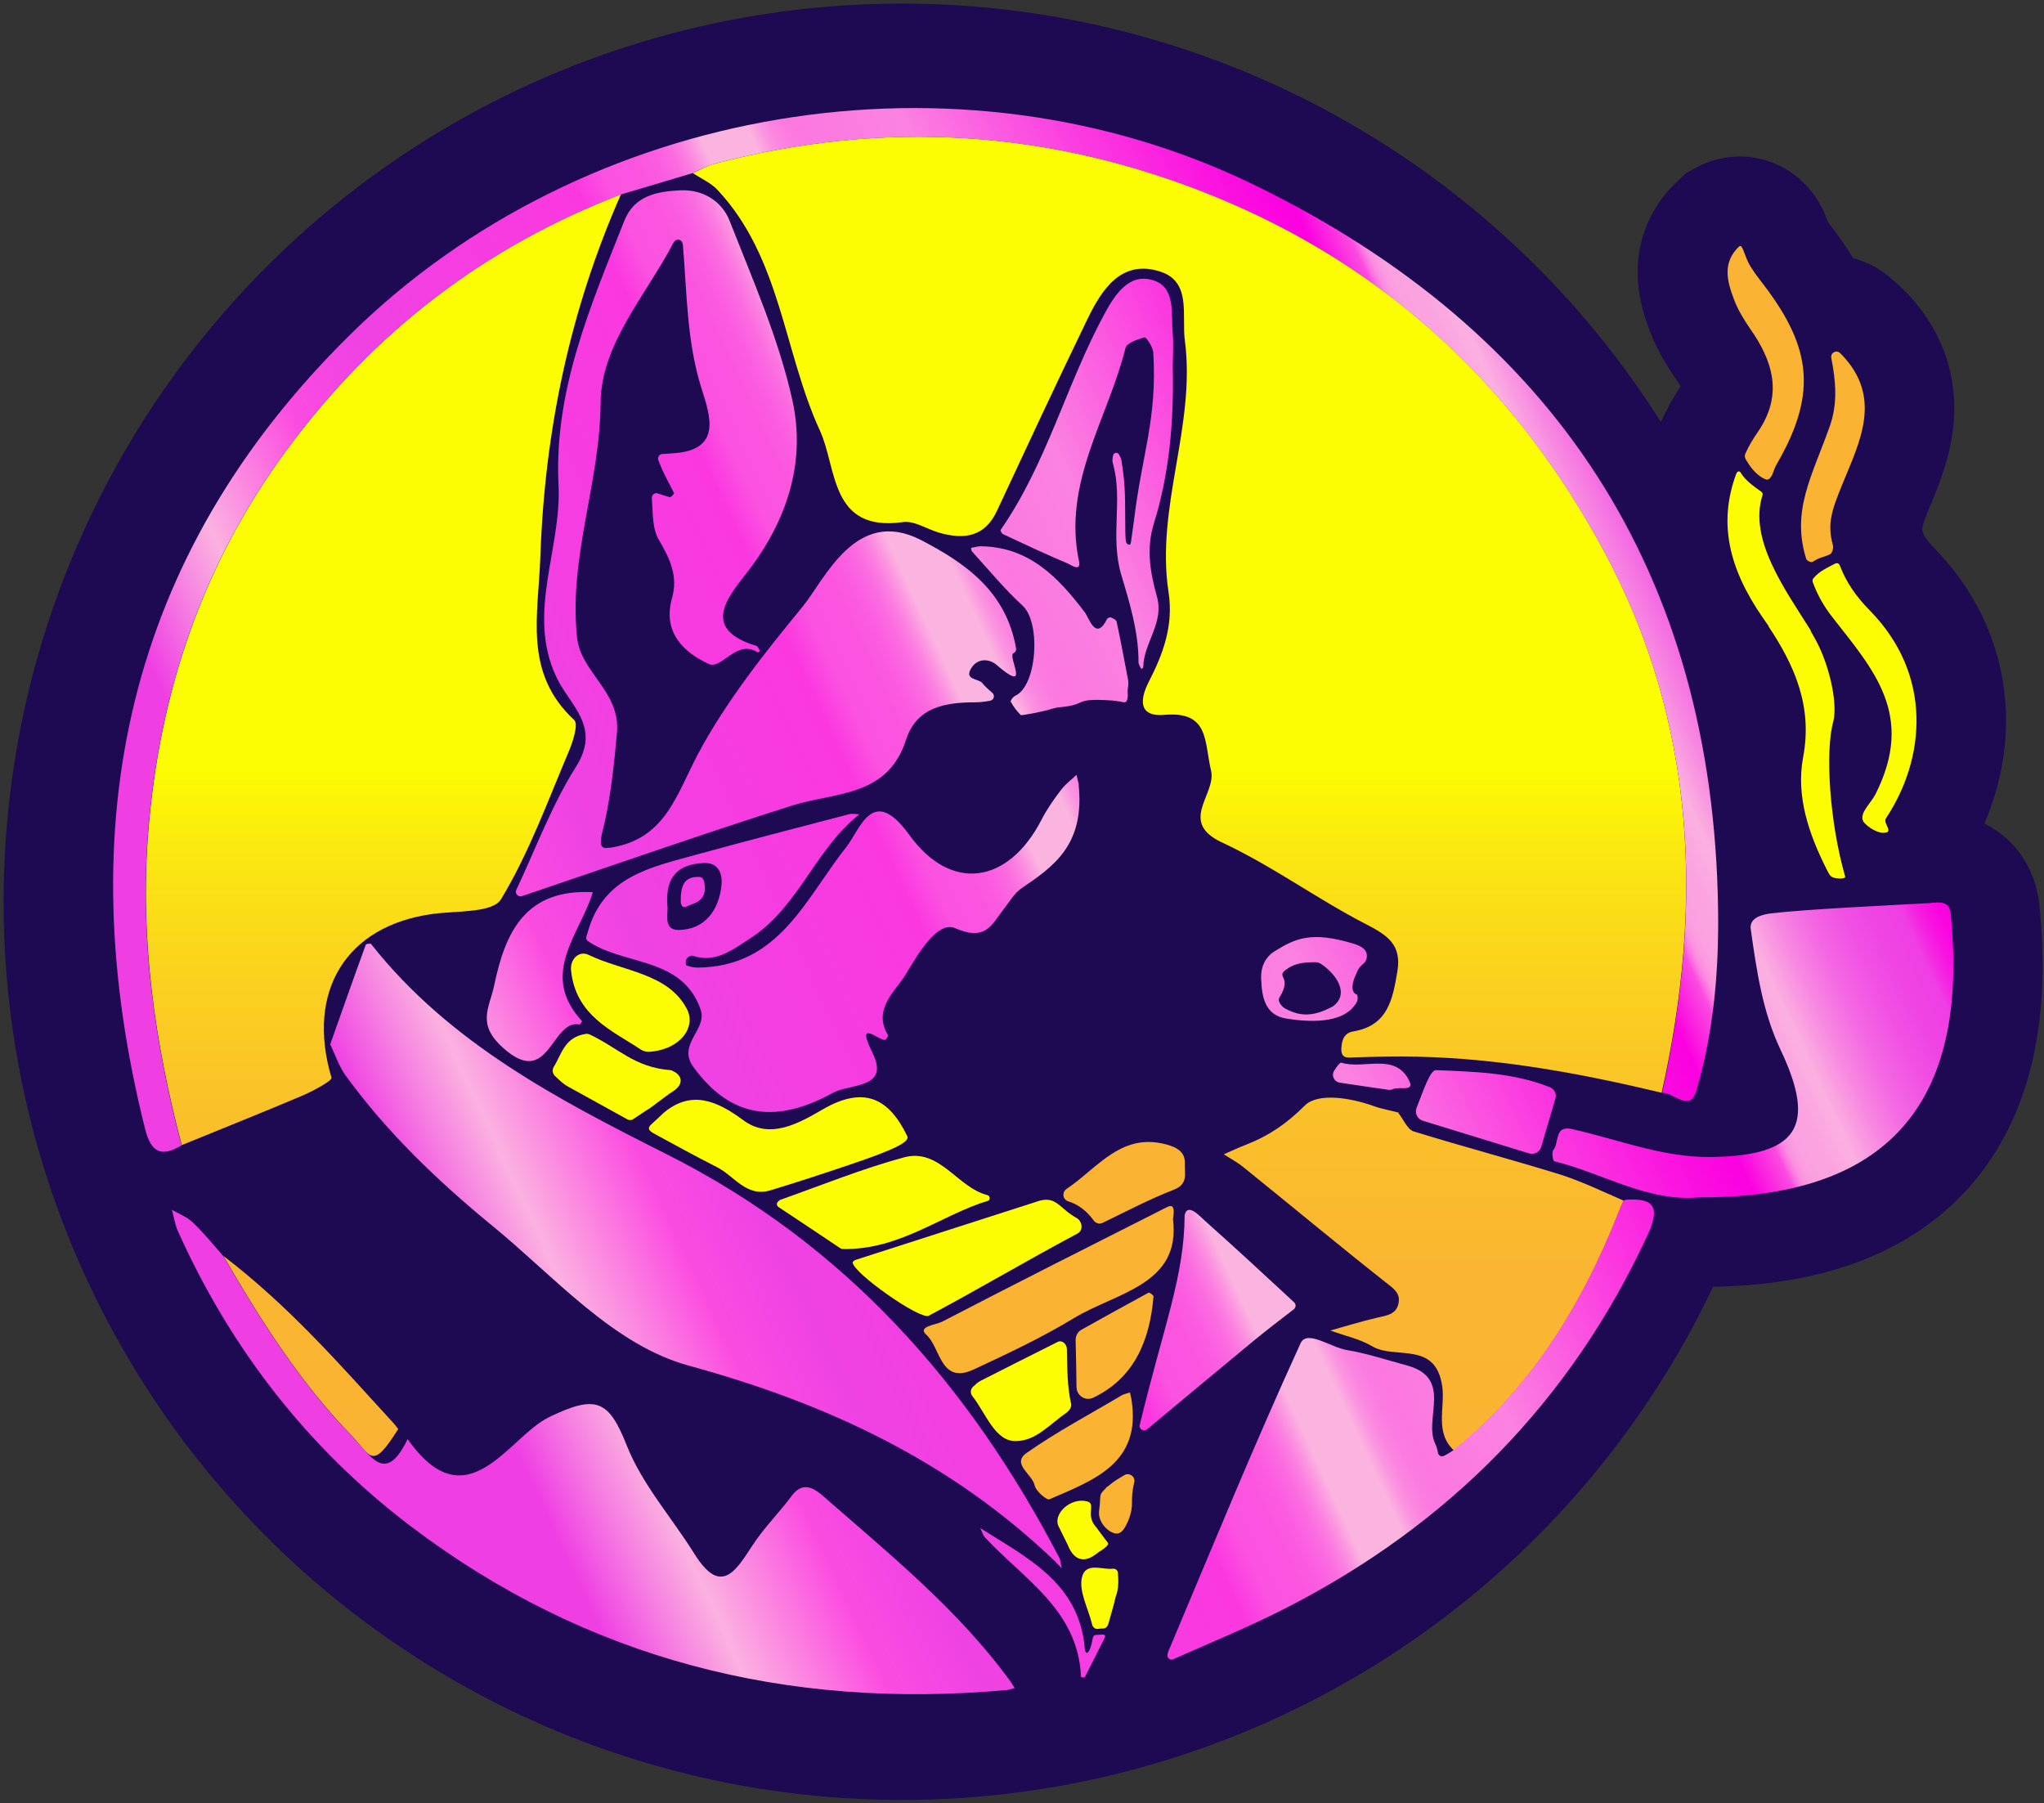 <?xml version="1.0" encoding="utf-8"?>
<!-- Generator: Adobe Illustrator 27.0.0, SVG Export Plug-In . SVG Version: 6.00 Build 0)  -->
<svg version="1.1" id="Layer_1" xmlns="http://www.w3.org/2000/svg" xmlns:xlink="http://www.w3.org/1999/xlink" x="0px" y="0px"
	 viewBox="0 0 913.1 805.4" style="enable-background:new 0 0 913.1 805.4;" xml:space="preserve">
<rect x="0" y="0" width="913.1" height="805.4" fill="#333333" stroke="none"/>
<style type="text/css">
	.st0{fill:#1E0A52;stroke:#1E0A52;stroke-width:80;stroke-miterlimit:10;}
	.st1{fill:#FAB333;}
	.st2{fill:#FCFC03;}
	.st3{fill:url(#SVGID_1_);}
	.st4{fill:url(#SVGID_00000017481979170399860360000006120404860964287144_);}
</style>
<g id="Layer_1_00000034774384436943909190000008937011435071446918_">
	<g>
		<circle class="st0" cx="402.8" cy="402.8" r="361.2"/>
		<path class="st0" d="M742.5,488.1c5.2-0.5,12.3,9.1,15.3-1.1c7.8-26.3,10.1-53.6,9.7-80.8"/>
		<path class="st0" d="M736.1,551.5c6.2-13.4,1.8-16.5-10.8-15.5"/>
		<path class="st0" d="M759.6,534.8c82.5,0.4,120.5-40.7,111.6-126.9c-0.8-6.7-6.9-4.4-11.5-4.4c-15.7,0.9-53.1,2.6-68.8,4.5
			c-4.1,0.5-9.7,2-9,7c2.7,18.4,5.2,36.8,13.3,53.9c16.3,34.3,7.8,47.3-31,47.9"/>
		<path class="st0" d="M781.7,146.8c10.3,14.6,14.7,29.5,3.7,45.8c-3.2,4.8-5.9,9.6-7.9,14.3c-10,23.3-5.9,46.3,9.9,69
			c0.9,1.3,1.7,2.5,2.6,3.8c11.7,17.5,19.9,35.8,15.6,58.6c-3.3,17.5,2.6,34.5,10.6,50.3c1.1,2.2,1.6,3.5,4.3,3.8
			c1.8,0.2,4.2,0.1,3.7-1.1c-6.8-23.5-9-55.6-5.2-69c2-8.5-1.9-25.2-7.7-36c-1.1-2.1-2.3-4.1-3.6-6.2
			c-11.5-18.9-27.6-38.6-20.2-59.8c0.8-2.1,1.8-4.3,3-6.5c19.3-33.1,17.8-60.3-4.6-88.9c-3.4-4.4-5.1-7.3-6.1-10
			c-1.1-2.5-1.7-5.6-3-4.9c-7.7,7.2-5.5,15.6-2.4,23.7C776.2,138.3,778.9,142.7,781.7,146.8z"/>
		<path class="st0" d="M809.4,259c1.9,5.7,4.8,11.2,9,16.5c18.4,23.6,37.2,43.7,19.3,79.2c-2.2,4.2-7,8.1-5.6,11.8
			c0.6,1.6,5.5,5.3,8.9,5.4c5.7,0.2-0.1-4.2,1.5-6.5c17.7-26.6,21-64.1-7.2-92.8c-6.7-6.8-11.6-14.2-14.3-22.3
			c-3.4-10.2-3.1-21.4,1.9-33.8c7.7-18.9,18.3-38.8,0-58c-1.5-1.6-3.2-2.9-4.8-4.3c-0.5-0.4-1.3,0.1-1.1,0.7c0.4,1.7,0.8,3.3,1.2,5
			c2,10.2,2.9,20.3-0.7,30.4C809.3,213.1,801.9,237.1,809.4,259z"/>
	</g>
	<g>
		<path class="st1" d="M789,214.2c1.2,0.4,2.3-1.2,2.8-2.4s1-2.9,1.8-4.3c19.3-33.1,14.9-54-7.5-82.6c-3.4-4.4-5.1-7.3-6.1-10
			c-1.1-2.5-1.7-5.6-3-4.9c-7.7,7.2-5.5,15.6-2.4,23.7c1.7,4.6,4.4,9,7.2,13.1c10.3,14.6,14.7,29.5,3.7,45.8
			c-2.9,4.3-3.8,5.7-5.8,10c-0.8,1.6,0.6,3.3,1,3.9C782.1,208.9,785.2,212.9,789,214.2z"/>
		<path class="st2" d="M786.9,219.7c-3.8-2.7-7.3-5.2-9.3-8.6c-0.6-1-1.6-0.5-2,0.6c-8.2,22.1-3.1,42.5,11.8,64.1
			c0.8,1.1,1.5,2.2,2.3,3.3c1.1,1.7,3.6,3.2,5.6,3.5c3.8,0.5,7.5,1.8,11.5,1.9c1.7,0,2.7-1.8,1.9-3.2
			c-11.1-17.8-27.8-40.4-21.3-60.3C787.5,220.6,787.3,220,786.9,219.7z"/>
		<path class="st2" d="M824.2,391.2c-6.8-23.5-9-55.6-5.2-69c2-8.5-1.9-25.2-7.7-36c-1.1-2.1-2.3-4.1-3.6-6.2
			c-5.9-1.5-11.9-0.1-17.8-0.4c11.7,17.5,19.9,35.8,15.6,58.6c-3.3,17.5,2.6,34.5,10.6,50.3c1.1,2.2,1.6,3.5,4.3,3.8
			C822.3,392.6,824.8,392.5,824.2,391.2z"/>
		<path class="st2" d="M288.7,496c2-1.1,2.9-2,5.1-3.6c2.6-1.9,4.6-3.5,7.1-5.1c4.4-2.9,4.2-6.9-0.5-9c-0.4-0.2-0.7-0.3-0.9-0.3
			c-16-1.2-23.3-9.9-36-15.9c-0.5-0.2-1.1-0.4-1.7-0.3c-9.7,1.4-10.9,9.2-14.4,14.7c-0.8,1.3-0.6,2.9,0.4,4c1.8,1.7,3.6,3.5,5.7,4.7
			c8.9,4.9,17.7,9.8,26.6,14.7c0.7,0.4,1.5,0.5,2.3,0.3"/>
		<path class="st2" d="M291,502.2c-2.7,2.4,0.1,3.5,2.2,4.7c11.2,6.1,15.9,8.7,27.2,14.5c7.6,3.9,13.1,13.5,23.7,10.3
			c11.9-3.6,23.8-7.5,35.6-11.5c20.2-6.8,26.8-10.2,25.6-12.7c-8.3-17.2-19.5-22.5-37.7-12c-10.4,6-23.5,13.8-35.5,4.9
			c-11.9-8.8-23.1-13.5-35.3-3.6"/>
		<path class="st2" d="M842.5,365.5c17.7-26.6,21-64.1-7.2-92.8c-6.2-6.3-10.6-12.7-13.4-20.1c-0.4-1-1.3-1.3-2.2-0.8
			c-3.4,1.8-7.1,3.4-9.6,6.5c-0.4,0.5-0.5,1.1-0.3,1.7c1.9,5.3,4.7,10.5,8.7,15.6c18.4,23.6,37.2,43.7,19.3,79.2
			c-2.2,4.2-7,8.1-5.6,11.8c0.6,1.6,5.5,5.3,8.9,5.4C846.7,372.1,840.9,367.8,842.5,365.5z"/>
		<path class="st1" d="M817.5,247.6c1.1-0.6,1.6-2.9,1.3-4.1c-2.6-9.4-0.6-15.4,4.1-26.9c7.7-18.9,18.3-38.8,0-58
			c-0.3-0.3-0.6-0.6-0.9-0.9c-1.7-1.6-4.4-0.1-3.9,2.2v0.1c2,10.2,2.9,20.3-0.7,30.4c-7.9,22.3-17.3,37.7-10.5,59.3
			c0.2,0.7,2.2,1.8,3,1.2C812.8,248.9,814.5,249,817.5,247.6z"/>
		<path class="st1" d="M524,544.6c3.6,29.3-25.1,32.6-44.3,44.2c-14.3,8.7-29.5,15.8-44.7,22.9c-15,7-14.8-9.9-21.2-15.5
			c-4.2-3.7,4.5-4.5,7-5.8c33.3-17.3,66.9-34.2,100.3-51.1C523.2,538.3,525.1,537.8,524,544.6z"/>
		<path class="st2" d="M464.5,536.3c7.6-1.9,8.7,3.4,16.5,7.8c2.5,1.4,3,5.4,0.5,6.8c-23.6,12.6-43,24.2-66.6,36.8
			c-3.8,2-33.8-19.1-34-23.8c0-0.3,0.7-0.9,1.2-1.1"/>
		<path class="st2" d="M375.3,557.5c-8-5.3-17.7-11.9-27.6-18.4c-0.7-0.5-0.9-1.5-0.3-2.2c0.4-0.5,0.8-0.8,1.3-1
			c18.3-6.5,36.3-13.8,55-18.9c16-4.4,23.8,13.3,37.3,16.8c1,0.2,1.5,1.5,0.8,2.3c-0.1,0.1-0.2,0.2-0.3,0.2
			c-21.4,6.5-39.5,22.2-65.5,21.6C375.8,557.8,375.6,557.7,375.3,557.5z"/>
		<path class="st2" d="M290.1,469.8c-1.4,0.1-2.8-0.3-4-1.1c-12.5-8.3-29-15-31-35.3c-0.5-5.1,3.7-8.9,7.8-6.9
			c15.2,7.4,35.7,8.1,44,24.3C311,458.7,304.1,468.8,290.1,469.8z"/>
		<path class="st2" d="M478.5,627.1c0.3,1.5-1,3.1-1.8,3.7c-8.5,6-13.8,12.6-22.6,12.9c-9.6,0.4-13.5-12.2-19.8-20.2
			c-0.9-1.2-0.8-2.9,0.3-4c1.1-1,2.2-2.1,3.4-2.7c12.7-6.5,21.8-11,34.5-17.4c2-1,4.1,1,4.1,3.2
			C476.8,611.2,476.7,619.2,478.5,627.1z"/>
		<path class="st1" d="M488.6,545.2c-3.1-4.3-6.9-7.2-11.4-8.6c-2.5-0.8-2.9-4-0.8-5.5c14.1-9.4,25-26.3,46.3-19.4
			c4.2,1.4,6.8,3.7,6.6,8.1s1.7,9.1-5.1,11.7c-10.9,4.2-21.2,9.7-31.8,14.8C491.1,546.9,489.5,546.4,488.6,545.2z"/>
		<path class="st1" d="M505.4,624.8c4.8,28.8-16.8,36.3-36.6,44.9c-1.2,0.5-6.1-3.7-6.6-6.2c-1-5-10.5-9.6-3.6-14.5
			c13.5-9.5,28.3-17.3,42.6-25.8c1.1-0.6,2.4-0.8,3.6-1.2C505,623,505.2,623.9,505.4,624.8z"/>
		<path class="st1" d="M480.9,619.6c-0.1-7-0.2-14-0.4-21c0-2,1-3.8,2.7-4.7c9.9-5.5,19.9-11.1,29.9-16.5c0.4-0.2,2.3,1.2,2.2,1.7
			c-1.7,20.2-8.9,36.6-26.9,45.2C485,626,481,623.5,480.9,619.6z"/>
		<path class="st1" d="M491,674.8c1.1-8.4-0.6-6.3,3.4-10.5c4.3-3.5,4.8-3.5,7.9-5.4c2.2-1.3,5,0.7,4.4,3.2
			c-2.2,9.3,0.4,9.2-2.7,17.2c-1.2,2.5-2.8,6.7-6.4,5.5C494.2,683.7,490.4,679.4,491,674.8z"/>
		<path class="st2" d="M492.9,727.4c-0.8,0-1.9,0.1-2.7,0.2c-1,0.1-2.1-0.9-2.3-1.9c-1.7-7.1-6-14.8-4.6-21c1.6-7.2,9-3.4,13.9-4
			c1.1-0.1,2.1,0.7,2.2,1.8c0.2,2.9,0.5,7-1,10.7c-1,4.5-2.1,7.8-3.3,12.2C494.9,726.3,494,727.4,492.9,727.4z"/>
		<path class="st2" d="M494.8,689c1.2,1.2-2.7,3.4-4.3,4.5c-1.9,1.5-9.2,7.7-13.7-3.8c-0.2-0.4-3.8-7.7-4-8.1
			c-2.4-5.3,5.3-12.8,12.7-11c4.1,1,0,5,3,10"/>
		
			<linearGradient id="SVGID_1_" gradientUnits="userSpaceOnUse" x1="409.214" y1="922.332" x2="409.214" y2="333.067" gradientTransform="matrix(1 0 0 1 0 -272)">
			<stop  offset="0" style="stop-color:#FAB333"/>
			<stop  offset="0.144" style="stop-color:#FAB631"/>
			<stop  offset="0.257" style="stop-color:#FAC02A"/>
			<stop  offset="0.361" style="stop-color:#FBD11F"/>
			<stop  offset="0.458" style="stop-color:#FBE810"/>
			<stop  offset="0.521" style="stop-color:#FCFC03"/>
		</linearGradient>
		<path class="st3" d="M241.4,248.3c-0.9,26.7-7.7,52.1,15.1,73.3c1.9,1.7-0.4,9.1-2.1,13.3c-9.6,22.6-18,46-30.6,66.8
			c-3.7,6.1-19.8,5.1-30.3,6.5c-38.9,5.2-56.9,34.6-45.4,73.2c0.4,1.3-8.5,6.1-13.5,8.2c-17.7,7.5-35.6,14.6-53.4,21.9
			c-12.1-45.7-18.7-92.3-15-139.4c4.9-62.5,24.2-120.1,62-171.3c38.9-52.7,88.3-90.6,149.2-114C254.7,138.3,243.4,191.8,241.4,248.3
			z M99.8,561c16.5,28.5,34,56.2,57.1,80.1c8.9,9.2,9.1,16.2,21-2.8c-1.5-1.8-0.5-0.8-2-2.5C151.3,608.9,128.9,583.2,99.8,561z
			 M716.7,246.4c-39.2-73-96.7-127.2-174.5-158.9C469.2,57.9,395,53.2,319,73.2c-3.3,0.9-6.3,2.7-9.5,4.1c3.7,2.5,8,4.3,11,7.5
			c28.4,30.3,29.5,72.2,45.8,107.6c7.7,16.8,4.4,45.4,37.1,40.8c5-0.7,10.6,3.1,16,4.7c11.1,3.2,20.5,2.1,26-9.8
			c13.3-28.5,26.6-57.1,40.3-85.4c6.5-13.4,15.2-27,32.6-21.4c14.1,4.6,9.5,19.5,11,30.8c5,38-13.1,74.4-7.3,112.3
			c2.3,14.9-2.3,27.5-8.9,40.3c-3.4,6.7-5.4,15.7,7.2,14.6c20-1.7,17.6,12,20.7,24.9c2.5,10.6-14.9,22.9,4.9,32.1
			c22.3,10.4,42.4,25.2,64.3,36.5c9.7,5,16.1,9.2,14,21.3c-2.1,12.5-4.3,24-19.6,26.6c-4.1,0.7-5.2,3.7-5.4,7.7
			c-0.2,5,3.7,3.9,5.7,3.9c9.5-0.3,19.4-0.5,28.4-0.3c36.8,0.8,73.1,7.5,109,16.1C761,404.7,757.8,322.9,716.7,246.4z M696.9,524.6
			c-21.7-6.7-43.6-12.5-65.3-19.2c-2.9-0.9-4.6-5.4-6.9-8.2c0,0,0.2-0.1,0.2-0.2c-3.7-1-7.5-1.6-11.1-2.9
			c-10.5-3.8-25.1-6.1-30.9-0.3c-8,8-16,13.5-26,17.4c-3.4,1.3-6.8,2.9-10.2,4.4l0,0c2.9,1.9,6,3.5,8.7,5.7
			c21.2,17.1,42.1,34.5,63.5,51.4c3.6,2.8,6.9,4.9,5.8,9.7c-1.1,4.9-5.5,5.2-9.6,6.2c-7,1.6-13.9,3.8-20.8,5.7l0,0
			c6.2,2.3,13,3.7,18.6,7c10.3,6.2,28.5-2.7,31.4,18.1c1.3,9.4-3.5,20.4,5.2,28.5l0,0c34.7-28.3,57.3-65,73.5-106.1
			c0.7-1.8,1.5-3.6,2.3-5.5C715.9,532.2,706.6,527.7,696.9,524.6z"/>
	</g>
	
		<linearGradient id="SVGID_00000033353663533856868820000017011300805279119038_" gradientUnits="userSpaceOnUse" x1="81.958" y1="252.667" x2="787.238" y2="581.545" gradientTransform="matrix(1 0 0 -1 0 808)">
		<stop  offset="0.123" style="stop-color:#EF3FE3"/>
		<stop  offset="0.156" style="stop-color:#F57CE1"/>
		<stop  offset="0.187" style="stop-color:#FBB1E0"/>
		<stop  offset="0.258" style="stop-color:#FB4CE0"/>
		<stop  offset="0.308" style="stop-color:#EF42E3"/>
		<stop  offset="0.461" style="stop-color:#FB38E0"/>
		<stop  offset="0.479" style="stop-color:#FB53E0"/>
		<stop  offset="0.499" style="stop-color:#FB55E0"/>
		<stop  offset="0.509" style="stop-color:#FB5DE0"/>
		<stop  offset="0.518" style="stop-color:#FB6BE0"/>
		<stop  offset="0.525" style="stop-color:#FB7EE0"/>
		<stop  offset="0.531" style="stop-color:#FB97E0"/>
		<stop  offset="0.537" style="stop-color:#FBB4E0"/>
		<stop  offset="0.564" style="stop-color:#FBB4E0"/>
		<stop  offset="0.566" style="stop-color:#FBABE0"/>
		<stop  offset="0.571" style="stop-color:#FB95E0"/>
		<stop  offset="0.577" style="stop-color:#FB85E0"/>
		<stop  offset="0.584" style="stop-color:#FB7BE0"/>
		<stop  offset="0.592" style="stop-color:#FB78E0"/>
		<stop  offset="0.646" style="stop-color:#FB82E0"/>
		<stop  offset="0.733" style="stop-color:#FB3CE0"/>
		<stop  offset="0.797" style="stop-color:#FB11E0"/>
		<stop  offset="0.829" style="stop-color:#FB00E0"/>
		<stop  offset="0.85" style="stop-color:#FB48E0"/>
		<stop  offset="0.851" style="stop-color:#FB4DE0"/>
		<stop  offset="0.853" style="stop-color:#FB68E0"/>
		<stop  offset="0.855" style="stop-color:#FB7EE0"/>
		<stop  offset="0.857" style="stop-color:#FB8FE0"/>
		<stop  offset="0.86" style="stop-color:#FB9AE0"/>
		<stop  offset="0.864" style="stop-color:#FBA1E0"/>
		<stop  offset="0.875" style="stop-color:#FBA3E0"/>
		<stop  offset="0.889" style="stop-color:#FBB0E0"/>
		<stop  offset="0.89" style="stop-color:#FBAEE0"/>
		<stop  offset="0.908" style="stop-color:#F786E1"/>
		<stop  offset="0.925" style="stop-color:#F367E2"/>
		<stop  offset="0.943" style="stop-color:#F151E3"/>
		<stop  offset="0.959" style="stop-color:#EF44E3"/>
		<stop  offset="0.974" style="stop-color:#EF3FE3"/>
		<stop  offset="0.98" style="stop-color:#F328E2"/>
		<stop  offset="0.987" style="stop-color:#F813E1"/>
		<stop  offset="0.994" style="stop-color:#FA05E0"/>
		<stop  offset="1" style="stop-color:#FB01E0"/>
	</linearGradient>
	<path style="fill:url(#SVGID_00000033353663533856868820000017011300805279119038_);" d="M453.9,289.6c0.2,0.9-0.4,1.8-1.2,2.2
		c-2.7,1.5,8.2,18.7-7.5,5.2c-3.4-2.9-8.6-3.1-11.4,1.6c-3.1,5.2,3.3,4.4,5,6.5c1.3,1.6,2.9,3,4.5,4.4c1.3,1.1,0.7,3.2-1,3.5
		c-2.2,0.4-4.4,0.7-6.5,0.7c-13.4,0-26.3,2.1-31,16.6c-8.3,26-31.8,23.4-51.2,29.6c-40.3,12.8-80.2,26.8-120.2,40.3
		c-0.1,0-0.2,0.1-0.3,0.1c-1.6,0.5-3.2-1.2-2.5-2.7l0,0c8.7-18.5,15.9-38,26.7-55.1c11.5-18.2-2.9-27.3-8.9-40.4
		c-13.2-28.3,2.5-56.9,1.1-85.4c-2.1-42.2,14.3-80,29.4-118.1c4.5-11.3,14.7-13.1,25.1-13.6c10.1-0.4,18.5,4.9,21.9,13.6
		c10.4,26.4,22,52.8,28.1,80.3c6.1,27.8-2.5,54.1-20.6,77.2c-8.4,10.8-20.4,24.9,4.5,32.4c0.7,0.2,1.1,1.5,1.6,2.2
		c0,0-0.8,0.8-1,0.7c-9.5-6.1-16.1,7.8-21.8,5.2c-11.2-5.1-20.8-14.1-16.5-29.4c2.8-9.8-0.9-17.6-5.9-26.1c-3-5.1-2.6-12-3.1-18.6
		c-0.1-1.5,1.3-2.6,2.7-2.1c1.8,0.6,3.5,1.2,5.3,1.7c0.5,0.1,2-1.5,1.9-1.8c-1.4-3-3.1-5.9-4.5-8.9c-0.9-1.9-1.7-3.8-2.5-5.8
		c-0.5-1.3,0.4-2.7,1.7-2.8c1.5-0.1,3-0.2,4.5-0.3c22.2-1.2,17.1-16.4,13.2-28.6c-6.7-21-6.6-42.5-8.4-64c0-0.4-0.1-0.8-0.2-1.2
		c-0.3-1.5-2.1-2.2-3.2-1.2c-0.4,0.3-0.7,0.6-0.9,1c-12.2,23.4-32.3,45.2-32.5,71.4c-0.2,35.6-14.4,69.3-10.5,104.9
		c1.7,15.8,19.5,24,17.8,42.6c-1.4,15.2-2.9,30.2-6.7,45c-0.4,1.4-0.4,2.9-0.4,4.4c0,1.2,1,2.1,2.2,2c1.3-0.1,2.6-0.2,3.9-0.5
		c22.8-4.5,27.7-23.5,37-41.1c12.6-23.8,30.3-46,47-66.3c9.8-11.9,23.6-44.7,52.8-29.7C430.8,251.3,449.4,263.8,453.9,289.6z
		 M147.5,466.5c5.5-15.5,10.6-30,15.9-44.5c0.1-0.4,2.1-0.7,2.4-0.3c34.8,44.1,83.4,69.4,131.9,93.8
		c79.6,40,135.1,102.7,175.5,180.3c0.7,1.4,0.7,3.1,1.1,4.7c-1-1-2-2.1-3-3.1C424.9,652.9,369.9,627,307.7,610
		c-33.7-9.2-59.8-39.6-87.8-62.5c-24.5-20.1-47.2-41.8-65.8-67.5C151.3,475.9,149.7,471,147.5,466.5z M182.1,642.8
		c26.5,37.7,45-0.9,63-9.7c21-10.2,26.8-8,34.9,12.6c6.9,17.4,20.2,32.3,30.3,48.5c11.6,18.5,18.2,7.9,25.7-3.7
		c5.2-8,12.1-14.8,17.8-22.5c5.3-7.1,10.9-2.4,14.3,0.6c29.5,25.8,60.1,50.5,83.4,82.6c0.6,0.9,1.2,1.9,1.8,2.8
		c-1.2,0.3-2.4,0.8-3.6,0.9c-98,8.8-187.6-13.5-266.4-73.3c-45.7-34.7-80.1-79-103.7-131.4c-1.4-3.1-1.9-6.5-2.8-9.8
		c3.2,1.8,6.8,3.2,9.4,5.7c4.8,4.6,9.1,9.9,13.5,14.9c16.5,28.5,34,56.2,57.1,80.1C165.8,650.3,172.1,663.5,182.1,642.8z
		 M767.5,406.2c-2.1-150.6-73.3-258.5-207.4-323.7c-132-64.2-299.2-36-403.7,67C55.6,248.9,31,369.3,64.8,504.2
		c2.7,10.7,7.3,12.8,16.3,7.4c-12.1-45.7-18.7-92.3-15-139.4c4.9-62.5,24.2-120.1,62-171.3c38.9-52.7,88.3-90.6,149.2-114
		c10.7-3.2,21.5-6.4,32.2-9.6c3.1-1.4,6.2-3.2,9.5-4.1c76-19.9,150.2-15.3,223.2,14.4c77.8,31.7,135.3,85.9,174.5,158.9
		c41.1,76.5,44.3,158.2,25.8,241.7c5.2-0.5,12.3,9.1,15.3-1.1C765.6,460.8,767.9,433.5,767.5,406.2z M481.8,350.1
		c3,27.3-11.1,36.9-25.5,46.7c-3.2,2.2-5.3,6-7.8,9.1c-5.5,7.1-8,14.7-21.8,8.7c-8.1-3.5-16.9,12.1-22.2,20.8
		c-4.6,7.5-14.8,15.4-7.8,27c0.2,0.3-0.5,1.4-1,1.9c-1.7,1.9-14.1-10.5-6.1,5.6c8.3,16.6-9.5,13.9-17.6,18.3
		c-24.1,13.2-45,12.3-62.3-11.7c-7.3-10.1,6.4-16.6,3.3-25.5c-7.8-22.6-31.5-19.9-47.7-29c-4.4-2.5-3.7-2.2-2.6-6.1
		c7-24.5,28.1-28.5,48.2-34.1c22.7-6.2,45.6-12.2,68.4-18.1c1.4-0.4,3,0,4.6,0c-1.1,0.9-2.2,1.9-3.3,2.8
		c-17.4,15.8-25.3,39.9-45.7,52.8c-7.5,4.8-15.2,11.1-25.5,7.6c-0.7-0.2-2.2,0.6-2.7,1.4c-0.5,0.7-0.4,2.8-0.1,2.9
		c1.6,0.6,3.3,1,5,1c36.6-0.3,48.2-30.9,66.5-53.9c6.3-8,11.7-28,28-5.5c18.8,26.1,44.4,22,59.2-6.7c2.4-4.7,5.5-9.1,8.7-13.3
		c1.9-2.5,4.6-4.5,6.9-6.7C481.7,349.8,482.8,353.3,481.8,350.1z M298.1,404.3c0.7,3-2.3,11.2,5.1,11.1c11.7-0.2,17.9-8.8,19.1-19.9
		c0.5-4.4-0.8-10.4-8-10C303.5,386,297.2,391,298.1,404.3z M649.4,647.7c0.1,0,0.1-0.1,0.2-0.1c34.7-28.3,57.2-65,73.4-106.1
		c0.6-1.5,1.2-3,1.9-4.5c0.3-0.6,0.9-1.1,1.5-1.1c11.7-0.8,15.7,2.6,9.7,15.6c-34.4,74.4-88.7,129.4-161.3,166.6
		c-16.5,8.5-33.8,15.5-50.8,23.1l0,0c-1.2,0.5-2.6-0.6-2.5-1.9c0.1-0.5,0.2-1.1,0.4-1.6c19.4-46,38.3-92.3,59.1-137.7
		c2.8-6.2,13.5,1.8,20.5,3c9.1,1.5,18,4.5,27,6.9c20.9,5.7,7.2,23.9,12.7,35.1c0.6,1.3,1,2.7,1.2,4.1c0.3,1.2,1.7,1.8,2.8,1.1
		C646.7,649.5,648,648.6,649.4,647.7z M759.6,534.8c-23.6,2.3-43.5-10.8-65.3-16.1c-0.6-0.1-1.2-4.1-0.4-5c2.7-3.1,0.3-11.1,8.2-9.4
		c20.7,4.6,40.6,12.8,62.3,12.5c38.7-0.5,47.3-13.6,31-47.9c-8.1-17.1-10.7-35.5-13.3-53.9c-0.7-5,4.9-6.5,9-7
		c15.6-1.9,53.1-3.6,68.8-4.5c4.5,0,10.7-2.3,11.5,4.4C880.1,494.1,842.1,535.1,759.6,534.8z M523.9,164.4
		c0.5,23.5-1.4,46.8-8.4,69.3c-3.6,11.5-1.6,22.2,1.3,32.7c3.4,12-6,20.8-6.1,31.7c0,0.2-0.6,0.5-0.9,0.7c-0.4-1-1.2-2-1.2-3
		c0.1-13.5-4.2-27.4-7.7-39c-5.1-17.3,0.9-33.8-3.8-50c-0.3-1.1-0.1-2.3,0.2-3.5c0.3-1.2,1.9-1.4,2.5-0.4c0.7,1.2,1.3,2.4,1.3,3.6
		c1.9,11.5,1.4,18,1.6,30.3c0,0.7,0,5.5,0.7,6c1.3,1,1.7,0.5,1.9-1.1l1.3-9.4c3.5-29.4,10.4-44.9,8.6-74.9c-0.2-2.4-3.1-6.9-3.9-6.7
		c-3.1,0.8-7.9,2.5-8.5,4.7c-7.8,31.5-28.2,60.3-20.8,95.2c1.1,5.2-3.8,1.6-5,1.1c-9.7-4.1-19.3-8.6-28.9-13.1
		c-0.6-0.3-1.3-1.6-1.1-1.9c20.6-29.6,29.3-64.9,46.3-96.3c4.5-8.3,10.8-18.7,21.9-15.2c10.3,3.3,7.8,15.2,8.7,24
		C524.3,154.4,523.9,159.5,523.9,164.4z M578.1,581.7c0.9,0.8,0.9,2.3-0.1,3.1c-6.2,4.8-12,9.2-17.6,13.8
		c-16,13.2-31.9,26.5-47.8,39.7c-0.1,0.1-0.2,0.2-0.3,0.2c-1.5,1.1-3.5-0.2-3.2-1.9l0,0c0-0.1,0-0.2,0.1-0.3
		c10.5-43.7,19.9-66.1,20-93.6c1.4-5.7,7,0.8,9.4,2.9C551.8,557.3,564.8,569.4,578.1,581.7z M496.9,312.9c-18.3-1.2-10.2,1.8-23.4,3
		c-1.3,0.1-2.6,0.4-3.9,0.8c-3.6,1.2-13.4,3-13.6,2.7c-1.8-1.8-3.3-3.8-4.5-6c-0.2-0.4,1.1-2.2,2-2.6c9.8-4.4,11.6-32.7,3.3-40.3
		c-8.1-7.4-15.1-16-22.6-24.2c-0.3-0.4-0.3-1.1-0.4-1.6c1.5-0.2,2.9-0.7,4.4-0.7c21.5,0.3,34.5,13.8,46.4,29.5
		c2.1,2.9,4.9,12.9,9.9,3.1c0.4-0.7,1.3-1,2-0.7c1.1,0.5,2.1,1,2.3,1.7c1.9,8.8,3.5,17.6,5.1,25.9c0.2,1.2,0.2,2.3,0,3.5
		c-0.4,2.3,0.1,2.8-0.2,4.8c-0.3,1.5-0.5,2.4-3,1.6 M264.8,398.5c-0.7,0.9,0.1-0.4,0,0.1c-5.7,18.8-24.2,36.5-4.8,57.5
		c0.1,0.1-0.8,1.5-1.1,1.5c-12.8-2.4-13.4,29-34.1,10.5c-12.1-10.8-6.1-17.9-4-28.1C225.8,416,234.9,397,264.8,398.5z M694.8,490.8
		c-2.5,8.6-4.5,15.2-6.3,21.5c-0.7,2.3-3.1,3.6-5.4,2.9c-15.8-4.9-31.7-9.7-47.5-14.6c-2.4-0.7-3.7-3.4-2.8-5.7c3-7.5,6-17,8.7-16.9
		c16.7,0.7,34.2,1,50.8,7.6C694.4,486.4,695.5,488.7,694.8,490.8z M492.5,730.1c0.9,0,1.5,0.5,1.1,1.3c-3,6-6,11.9-9,17.8
		c-0.1,0.2-1.7-0.1-1.7-0.2c-1.2-29.8-25.6-43.6-42.9-62.3c-1-1.1-1.4-2.8-2.1-4.2h-0.1c20.9,13.3,44.3,24.4,46.8,53.8
		c0.3,3.2,1.9,2.5,3-1.9c0.3-1.2,0.4-1.7,0.6-2.9c0.1-0.5,0.6-1.1,1.1-1.2C490.4,730.2,491.5,730.2,492.5,730.1z M620.3,486.8
		c-7.1-1-14.4-2.1-21.8-3.2c-2.6-0.4-3.9-3.3-2.4-5.5c1.3-2,2.5-3.6,3.2-3.4c10.1,3.1,24-4.7,30.2,8c2.5,5.1-3.9,2.5-7.3,3.8
		C621.6,486.8,621,486.9,620.3,486.8z M304.3,403.9c-0.1-0.3-0.2-0.5-0.2-0.8c-0.1-7,1.2-11.5,7.9-11.4c2.5-0.2,2.7,2.7,2.8,3.7
		c0.8,7.2-4.6,7.9-7.6,9.3c-1,0.5-2.1,0.8-2.6-0.2L304.3,403.9z M606,434.7c0.5-1.6,1.6-3.1,2.9-4.1c1.6-1.2,2.1-3.4,1.4-5.3
		c-0.8-2-3.4-3.1-5.7-3.8c-18.6-5.6-25.7-2.5-35.2,3.4c-6.4,4-6.1,10.9-6,12.5c0.3,7.6,1.5,16.1,11.4,17.6
		c9.4,1.5,24.7,2.5,30.6-6.3c0.1-0.1,0.1-0.2,0.2-0.2c0.8-1.1,1.1-2.4,0.8-3.7c-0.1-0.3-0.1-0.5-0.2-0.5
		C603.1,443.2,604,438.7,606,434.7z M594.7,449.9c-8.7,4.6-14.7,3.9-20.9,0.4c-0.4-0.2-3.5-2.7-2.2-4.8c6-9.8-2.4-8.9,3.4-12.7
		c3.6-2.7,8.1-3,12.6-3c0.9,0,1.8,0.3,2.6,0.8c6.6,4.4,13.1,13.4,5,19.1C595,449.7,594.9,449.8,594.7,449.9z"/>
</g>
<g id="Layer_2_00000064342328960281980850000008221329754067612556_">
</g>
</svg>
